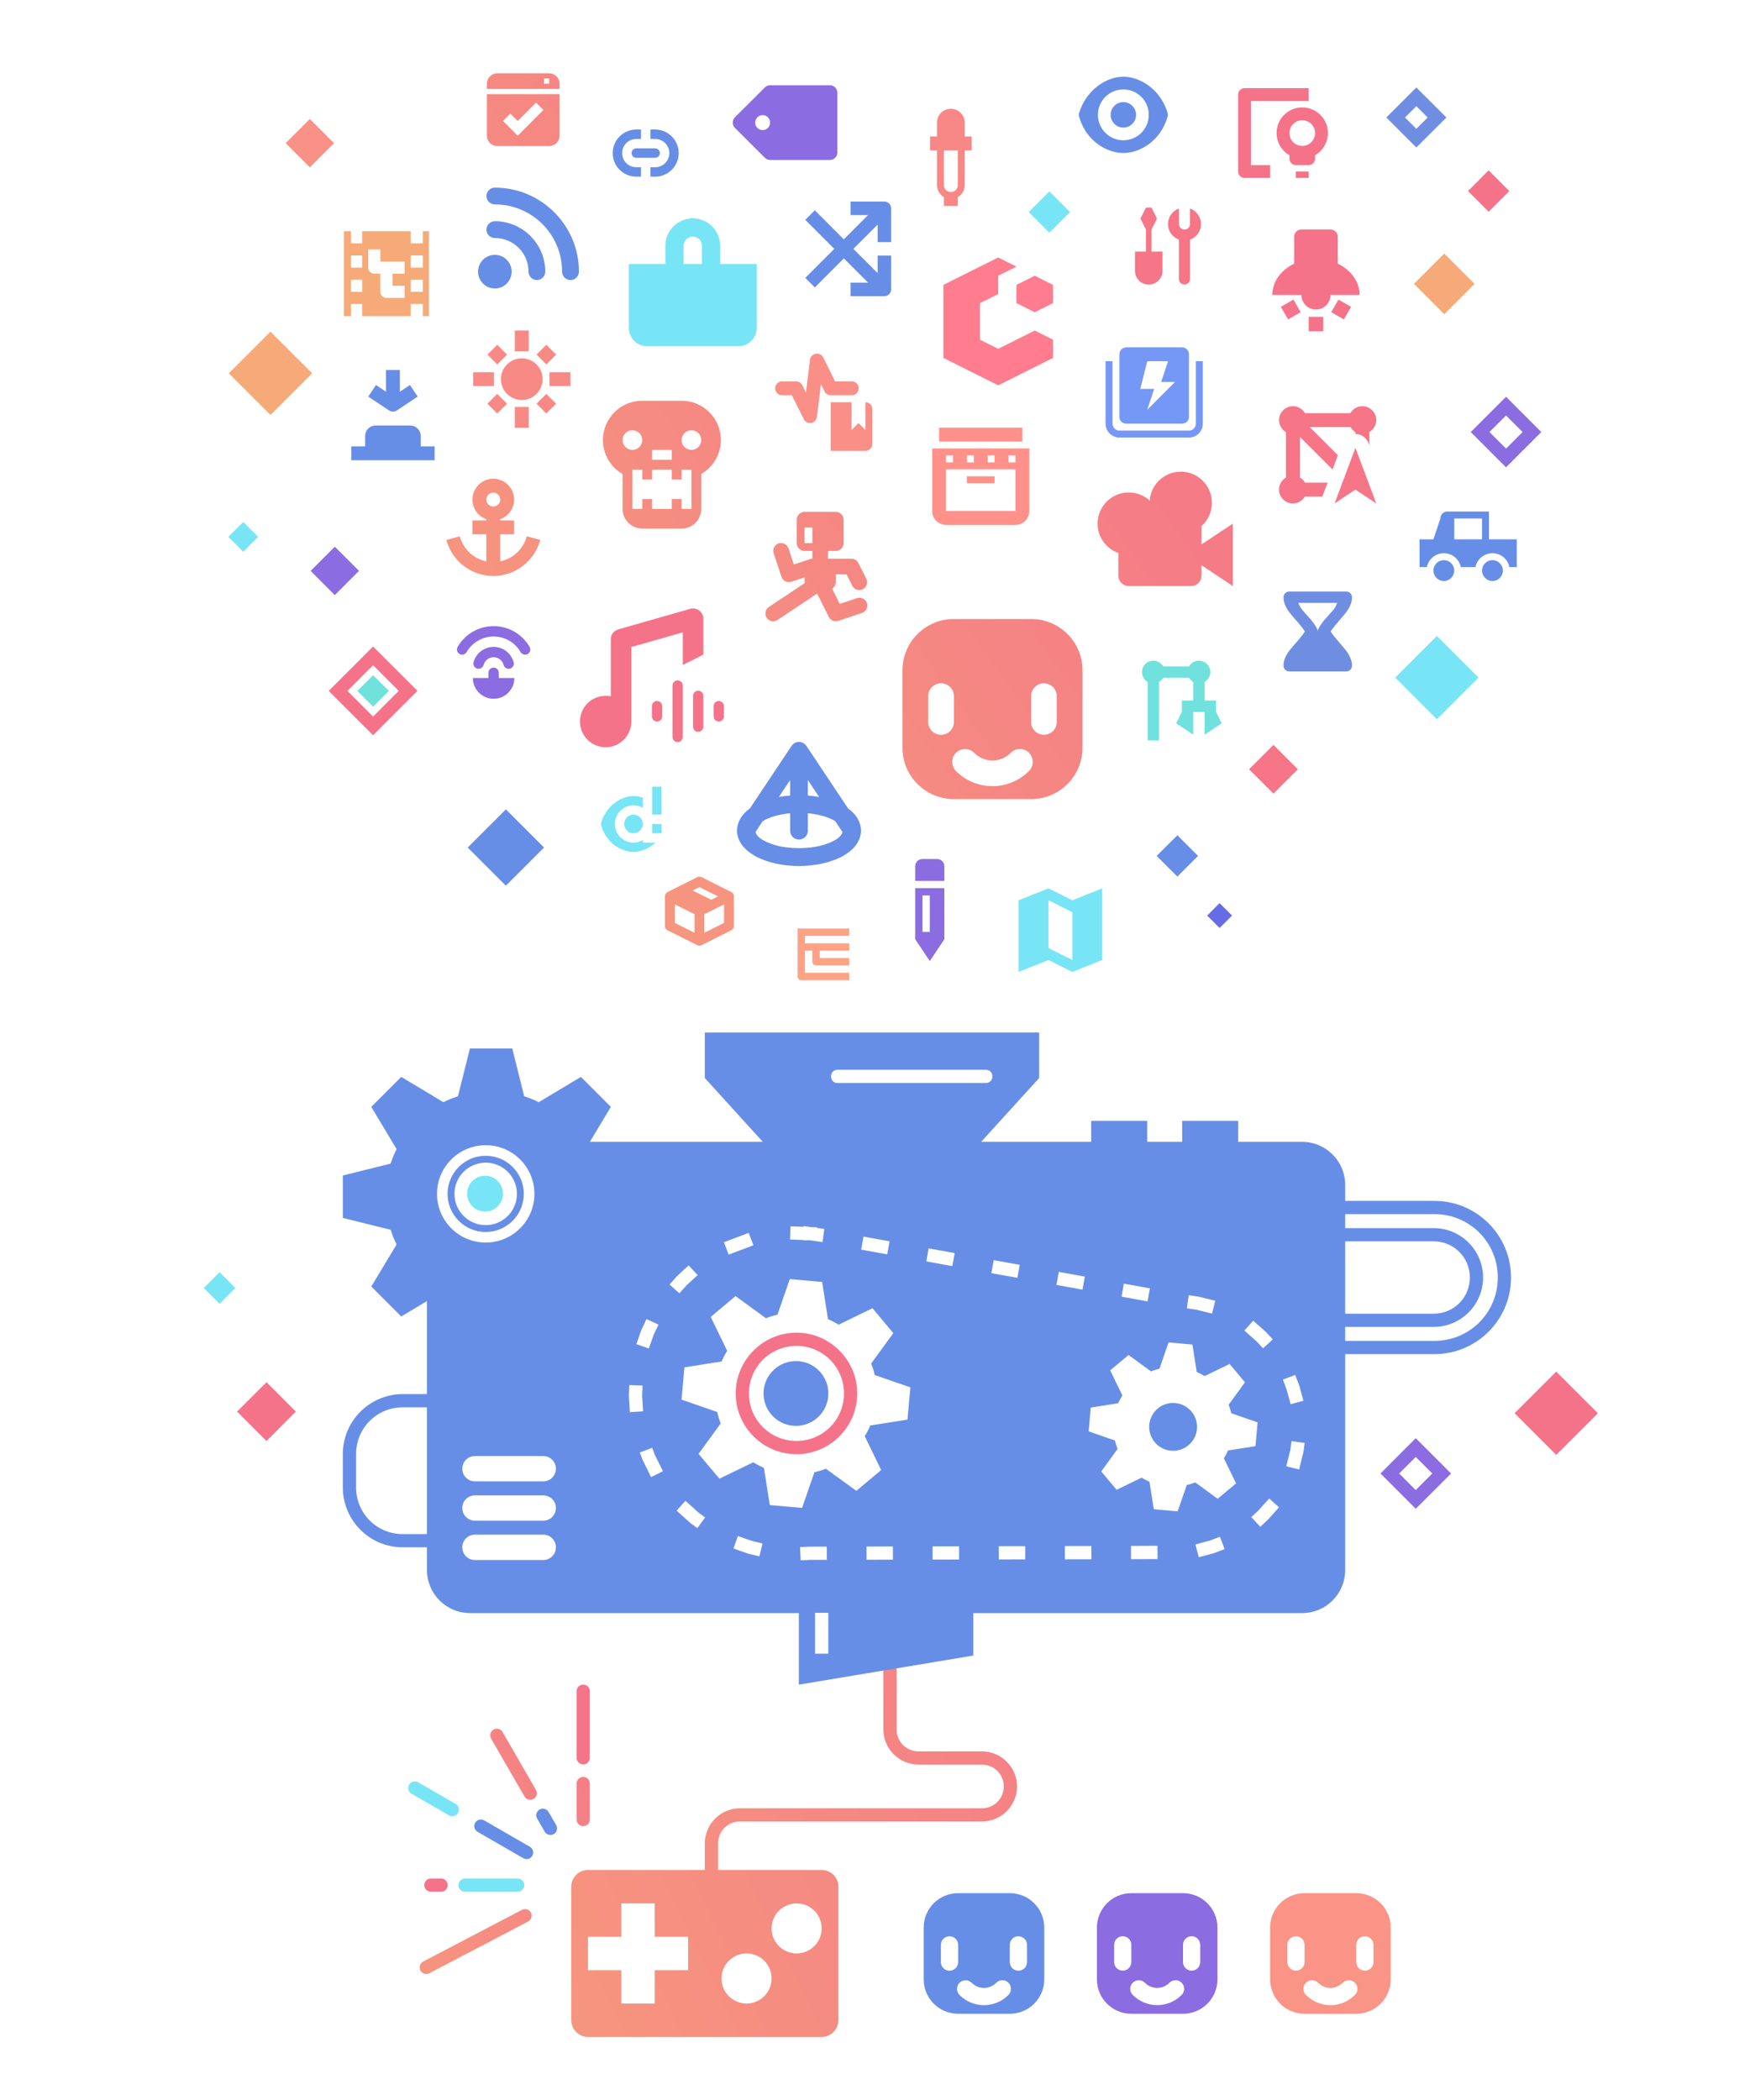 <?xml version="1.0" encoding="UTF-8"?>
<svg xmlns="http://www.w3.org/2000/svg" xmlns:xlink="http://www.w3.org/1999/xlink" width="125pt" height="150pt" viewBox="0 0 125 150" version="1.1">
<defs>
<linearGradient id="linear0" gradientUnits="userSpaceOnUse" x1="-259.55" y1="104.53" x2="-174.09" y2="44.205" gradientTransform="matrix(0.945,0,0,0.945,255.373,-23.769)">
<stop offset="0" style="stop-color:rgb(96.471%,66.667%,47.059%);stop-opacity:1;"/>
<stop offset="1" style="stop-color:rgb(96.078%,45.098%,53.725%);stop-opacity:1;"/>
</linearGradient>
<linearGradient id="linear1" gradientUnits="userSpaceOnUse" x1="-259.55" y1="104.53" x2="-174.09" y2="44.205" gradientTransform="matrix(0.945,0,0,0.945,255.727,-24.565)">
<stop offset="0" style="stop-color:rgb(96.471%,66.667%,47.059%);stop-opacity:1;"/>
<stop offset="1" style="stop-color:rgb(96.078%,45.098%,53.725%);stop-opacity:1;"/>
</linearGradient>
<linearGradient id="linear2" gradientUnits="userSpaceOnUse" x1="-259.55" y1="104.53" x2="-174.09" y2="44.205" gradientTransform="matrix(0.945,0,0,0.945,255.373,-23.769)">
<stop offset="0" style="stop-color:rgb(96.471%,66.667%,47.059%);stop-opacity:1;"/>
<stop offset="1" style="stop-color:rgb(96.078%,45.098%,53.725%);stop-opacity:1;"/>
</linearGradient>
<linearGradient id="linear3" gradientUnits="userSpaceOnUse" x1="-259.55" y1="104.53" x2="-174.09" y2="44.205" gradientTransform="matrix(0.945,0,0,0.945,254.843,-24.034)">
<stop offset="0" style="stop-color:rgb(96.471%,66.667%,47.059%);stop-opacity:1;"/>
<stop offset="1" style="stop-color:rgb(96.078%,45.098%,53.725%);stop-opacity:1;"/>
</linearGradient>
<linearGradient id="linear4" gradientUnits="userSpaceOnUse" x1="-261.8" y1="198.19" x2="-166.28" y2="152.5" gradientTransform="matrix(0.945,0,0,0.945,255.373,-23.769)">
<stop offset="0" style="stop-color:rgb(96.471%,66.667%,47.059%);stop-opacity:1;"/>
<stop offset="1" style="stop-color:rgb(96.078%,45.098%,53.725%);stop-opacity:1;"/>
</linearGradient>
<linearGradient id="linear5" gradientUnits="userSpaceOnUse" x1="-259.55" y1="104.53" x2="-174.09" y2="44.205" gradientTransform="matrix(0.945,0,0,0.945,255.373,-23.769)">
<stop offset="0" style="stop-color:rgb(96.471%,66.667%,47.059%);stop-opacity:1;"/>
<stop offset="1" style="stop-color:rgb(96.078%,45.098%,53.725%);stop-opacity:1;"/>
</linearGradient>
<linearGradient id="linear6" gradientUnits="userSpaceOnUse" x1="-259.55" y1="104.53" x2="-174.09" y2="44.205" gradientTransform="matrix(0.945,0,0,0.945,255.373,-23.769)">
<stop offset="0" style="stop-color:rgb(96.471%,66.667%,47.059%);stop-opacity:1;"/>
<stop offset="1" style="stop-color:rgb(96.078%,45.098%,53.725%);stop-opacity:1;"/>
</linearGradient>
<linearGradient id="linear7" gradientUnits="userSpaceOnUse" x1="-259.55" y1="104.53" x2="-174.09" y2="44.205" gradientTransform="matrix(0.945,0,0,0.945,255.373,-23.769)">
<stop offset="0" style="stop-color:rgb(96.471%,66.667%,47.059%);stop-opacity:1;"/>
<stop offset="1" style="stop-color:rgb(96.078%,45.098%,53.725%);stop-opacity:1;"/>
</linearGradient>
<linearGradient id="linear8" gradientUnits="userSpaceOnUse" x1="-259.55" y1="104.53" x2="-174.09" y2="44.205" gradientTransform="matrix(0.945,0,0,0.945,255.373,-23.769)">
<stop offset="0" style="stop-color:rgb(96.471%,66.667%,47.059%);stop-opacity:1;"/>
<stop offset="1" style="stop-color:rgb(96.078%,45.098%,53.725%);stop-opacity:1;"/>
</linearGradient>
<linearGradient id="linear9" gradientUnits="userSpaceOnUse" x1="-259.55" y1="104.53" x2="-174.09" y2="44.205" gradientTransform="matrix(0.945,0,0,0.945,255.373,-23.769)">
<stop offset="0" style="stop-color:rgb(96.471%,66.667%,47.059%);stop-opacity:1;"/>
<stop offset="1" style="stop-color:rgb(96.078%,45.098%,53.725%);stop-opacity:1;"/>
</linearGradient>
<linearGradient id="linear10" gradientUnits="userSpaceOnUse" x1="-255.58" y1="180.19" x2="-216.95" y2="155.4" gradientTransform="matrix(0.945,0,0,0.945,254.755,-24.22)">
<stop offset="0" style="stop-color:rgb(96.471%,66.667%,47.059%);stop-opacity:1;"/>
<stop offset="1" style="stop-color:rgb(96.078%,45.098%,53.725%);stop-opacity:1;"/>
</linearGradient>
<linearGradient id="linear11" gradientUnits="userSpaceOnUse" x1="-255.58" y1="180.19" x2="-216.95" y2="155.4" gradientTransform="matrix(0.945,0,0,0.945,254.755,-24.22)">
<stop offset="0" style="stop-color:rgb(96.471%,66.667%,47.059%);stop-opacity:1;"/>
<stop offset="1" style="stop-color:rgb(96.078%,45.098%,53.725%);stop-opacity:1;"/>
</linearGradient>
<linearGradient id="linear12" gradientUnits="userSpaceOnUse" x1="-255.58" y1="180.19" x2="-216.95" y2="155.4" gradientTransform="matrix(0.945,0,0,0.945,254.755,-24.22)">
<stop offset="0" style="stop-color:rgb(96.471%,66.667%,47.059%);stop-opacity:1;"/>
<stop offset="1" style="stop-color:rgb(96.078%,45.098%,53.725%);stop-opacity:1;"/>
</linearGradient>
</defs>
<g id="surface1">
<path style=" stroke:none;fill-rule:nonzero;fill:url(#linear0);" d="M 35.234 34.195 C 34.414 34.195 33.746 34.863 33.746 35.684 C 33.746 36.312 34.145 36.875 34.738 37.086 L 34.738 37.172 L 33.746 37.172 L 33.746 38.164 L 34.738 38.164 L 34.738 40.098 C 33.82 39.91 33.082 39.215 32.84 38.309 L 31.883 38.566 C 32.289 40.082 33.664 41.141 35.234 41.141 C 36.805 41.141 38.18 40.082 38.59 38.566 L 37.629 38.309 C 37.383 39.215 36.648 39.906 35.73 40.094 L 35.73 38.164 L 36.723 38.164 L 36.723 37.172 L 35.73 37.172 L 35.73 37.082 C 36.324 36.875 36.723 36.312 36.723 35.684 C 36.723 34.863 36.055 34.195 35.234 34.195 Z M 35.234 35.188 C 35.508 35.188 35.73 35.41 35.73 35.684 C 35.73 35.957 35.508 36.18 35.234 36.18 C 34.961 36.18 34.738 35.957 34.738 35.684 C 34.738 35.41 34.961 35.188 35.234 35.188 Z M 35.234 35.188 "/>
<path style=" stroke:none;fill-rule:nonzero;fill:url(#linear1);" d="M 35.52 5.238 C 35.109 5.238 34.777 5.57 34.777 5.98 L 34.777 6.352 L 39.969 6.352 L 39.969 5.98 C 39.969 5.57 39.637 5.238 39.227 5.238 Z M 38.855 5.609 L 39.227 5.609 L 39.227 5.98 L 38.855 5.98 Z M 34.777 6.723 L 34.777 9.691 C 34.777 10.102 35.109 10.434 35.52 10.434 L 39.227 10.434 C 39.637 10.434 39.969 10.102 39.969 9.691 L 39.969 6.723 Z M 38.289 7.332 L 38.816 7.855 L 36.98 9.691 L 35.93 8.641 L 36.453 8.117 L 36.98 8.641 Z M 38.289 7.332 "/>
<path style=" stroke:none;fill-rule:nonzero;fill:rgb(96.471%,66.667%,47.059%);fill-opacity:1;" d="M 24.566 16.516 L 24.566 22.582 L 25.074 22.582 L 25.074 21.715 L 25.867 21.715 L 25.867 22.582 L 29.336 22.582 L 29.336 21.715 L 30.203 21.715 L 30.203 22.582 L 30.637 22.582 L 30.637 16.516 L 30.203 16.516 L 30.203 17.383 L 29.336 17.383 L 29.336 16.516 L 25.867 16.516 L 25.867 17.383 L 25.074 17.383 L 25.074 16.516 Z M 26.301 17.816 L 27.168 17.816 L 27.168 18.684 L 28.902 18.684 L 28.902 19.551 L 28.035 19.551 L 28.035 20.414 L 28.902 20.414 L 28.902 21.281 L 27.602 21.281 C 27.363 21.281 27.168 21.09 27.168 20.848 L 27.168 19.551 L 26.734 19.551 C 26.496 19.551 26.301 19.355 26.301 19.117 Z M 25.074 18.25 L 25.867 18.25 L 25.867 19.117 L 25.074 19.117 Z M 29.336 18.25 L 30.203 18.25 L 30.203 19.117 L 29.336 19.117 Z M 25.074 19.98 L 25.867 19.98 L 25.867 20.848 L 25.074 20.848 Z M 29.336 19.98 L 30.203 19.98 L 30.203 20.848 L 29.336 20.848 Z M 29.336 19.98 "/>
<path style=" stroke:none;fill-rule:nonzero;fill:rgb(47.059%,89.804%,96.471%);fill-opacity:1;" d="M 74.891 63.453 L 72.758 64.305 L 72.758 69.426 L 74.891 68.57 L 76.598 69.426 L 78.73 68.57 L 78.73 63.453 L 76.598 64.305 Z M 74.891 64.305 L 76.598 65.16 L 76.598 68.57 L 74.891 67.719 Z M 74.891 64.305 "/>
<path style=" stroke:none;fill-rule:nonzero;fill:rgb(47.059%,89.804%,96.471%);fill-opacity:1;" d="M 49.484 15.598 C 48.402 15.598 47.527 16.473 47.527 17.555 L 47.527 18.859 L 44.918 18.859 L 44.918 23.422 C 44.918 24.148 45.5 24.727 46.223 24.727 L 52.746 24.727 C 53.469 24.727 54.051 24.148 54.051 23.422 L 54.051 18.859 L 51.441 18.859 L 51.441 17.555 C 51.441 16.473 50.562 15.598 49.484 15.598 Z M 49.484 16.902 C 49.844 16.902 50.137 17.191 50.137 17.555 L 50.137 18.859 L 48.832 18.859 L 48.832 17.555 C 48.832 17.191 49.125 16.902 49.484 16.902 Z M 49.484 16.902 "/>
<path style=" stroke:none;fill-rule:nonzero;fill:rgb(100%,55.686%,52.941%);fill-opacity:0.969;" d="M 67.078 30.551 L 67.078 31.539 L 73.027 31.539 L 73.027 30.551 Z M 66.582 32.035 L 66.582 36.5 C 66.582 37.047 67.023 37.492 67.574 37.492 L 72.531 37.492 C 73.082 37.492 73.523 37.047 73.523 36.5 L 73.523 32.035 Z M 67.574 32.531 L 68.07 32.531 L 68.07 33.027 L 67.574 33.027 Z M 69.062 32.531 L 69.559 32.531 L 69.559 33.027 L 69.062 33.027 Z M 70.551 32.531 L 71.043 32.531 L 71.043 33.027 L 70.551 33.027 Z M 72.035 32.531 L 72.531 32.531 L 72.531 33.027 L 72.035 33.027 Z M 67.574 33.523 L 72.531 33.523 L 72.531 36.5 L 67.574 36.5 Z M 69.062 34.02 L 69.062 34.516 L 71.043 34.516 L 71.043 34.02 Z M 69.062 34.02 "/>
<path style=" stroke:none;fill-rule:nonzero;fill:rgb(40.392%,55.686%,90.196%);fill-opacity:1;" d="M 60.758 14.398 L 60.758 15.363 L 62.004 15.363 L 60.273 17.094 L 58.203 15.02 L 57.52 15.703 L 59.59 17.777 L 57.52 19.848 L 58.203 20.531 L 60.273 18.457 L 62.004 20.188 L 60.758 20.188 L 60.758 21.156 L 63.168 21.156 C 63.438 21.152 63.652 20.938 63.652 20.672 L 63.652 18.258 L 62.688 18.258 L 62.688 19.508 L 60.957 17.777 L 62.688 16.047 L 62.688 17.293 L 63.652 17.293 L 63.652 14.879 C 63.652 14.613 63.438 14.398 63.168 14.398 Z M 60.758 14.398 "/>
<path style=" stroke:none;fill-rule:nonzero;fill:url(#linear2);" d="M 84.34 33.691 C 83.176 33.691 82.207 34.59 82.121 35.754 C 81.711 35.383 81.18 35.176 80.625 35.176 C 79.395 35.176 78.398 36.172 78.398 37.402 C 78.398 38.348 78.996 39.188 79.883 39.5 L 79.883 41.117 C 79.883 41.527 80.215 41.859 80.625 41.859 L 85.082 41.859 C 85.496 41.859 85.824 41.527 85.824 41.117 L 85.824 40.375 L 88.055 41.859 L 88.055 37.402 L 85.824 38.887 L 85.824 37.574 C 86.297 37.152 86.566 36.551 86.566 35.918 C 86.566 34.688 85.57 33.691 84.34 33.691 Z M 84.34 33.691 "/>
<path style=" stroke:none;fill-rule:nonzero;fill:rgb(40.392%,55.686%,90.196%);fill-opacity:1;" d="M 27.57 26.426 L 27.57 27.98 L 26.855 27.5 L 26.305 28.328 L 27.793 29.32 C 27.961 29.43 28.176 29.43 28.344 29.32 L 29.832 28.328 L 29.281 27.5 L 28.562 27.98 L 28.562 26.426 Z M 26.828 30.395 C 26.414 30.395 26.082 30.727 26.082 31.137 L 26.082 31.883 L 25.094 31.883 L 25.094 32.875 L 31.043 32.875 L 31.043 31.883 L 30.051 31.883 L 30.051 31.137 C 30.051 30.727 29.719 30.395 29.309 30.395 Z M 26.828 30.395 "/>
<path style=" stroke:none;fill-rule:nonzero;fill:rgb(97.255%,53.333%,52.549%);fill-opacity:1;" d="M 67.918 7.77 C 67.367 7.77 66.926 8.211 66.926 8.762 L 66.926 9.75 L 66.43 9.75 L 66.43 10.742 L 66.926 10.742 L 66.926 13.223 C 66.926 13.578 67.117 13.902 67.422 14.082 L 67.422 14.711 L 68.414 14.711 L 68.414 14.082 C 68.723 13.906 68.91 13.578 68.91 13.223 L 68.91 10.742 L 69.406 10.742 L 69.406 9.75 L 68.91 9.75 L 68.91 8.762 C 68.91 8.211 68.469 7.77 67.918 7.77 Z M 67.422 10.742 L 68.414 10.742 L 68.414 13.223 C 68.414 13.496 68.191 13.719 67.918 13.719 C 67.645 13.719 67.422 13.496 67.422 13.223 Z M 67.422 10.742 "/>
<path style=" stroke:none;fill-rule:nonzero;fill:rgb(54.51%,42.353%,88.235%);fill-opacity:1;" d="M 55.008 6.09 C 54.867 6.09 54.73 6.145 54.633 6.246 L 52.496 8.379 C 52.289 8.59 52.289 8.926 52.496 9.137 L 54.633 11.27 C 54.73 11.371 54.867 11.426 55.008 11.426 L 59.281 11.426 C 59.574 11.426 59.812 11.188 59.812 10.895 L 59.812 6.621 C 59.812 6.328 59.574 6.09 59.281 6.09 Z M 54.477 8.223 C 54.77 8.223 55.008 8.465 55.008 8.758 C 55.008 9.055 54.77 9.293 54.477 9.293 C 54.18 9.293 53.941 9.055 53.941 8.758 C 53.941 8.465 54.18 8.223 54.477 8.223 Z M 107.574 28.34 L 105.055 30.859 L 107.574 33.379 L 110.094 30.859 Z M 107.574 29.676 L 108.758 30.859 L 107.574 32.043 L 106.391 30.859 Z M 23.914 39.051 L 22.188 40.777 L 23.914 42.508 L 25.641 40.777 Z M 35.258 44.723 C 34.199 44.723 33.219 45.289 32.688 46.207 C 32.586 46.383 32.648 46.609 32.824 46.711 C 32.91 46.762 33.012 46.773 33.105 46.75 C 33.203 46.723 33.281 46.66 33.332 46.574 C 33.73 45.887 34.461 45.465 35.258 45.465 C 36.055 45.465 36.785 45.887 37.184 46.574 C 37.234 46.66 37.316 46.723 37.41 46.75 C 37.504 46.773 37.605 46.762 37.691 46.711 C 37.867 46.609 37.93 46.383 37.828 46.207 C 37.297 45.289 36.316 44.723 35.258 44.723 Z M 35.258 46.207 C 34.59 46.207 34 46.656 33.824 47.305 C 33.773 47.504 33.891 47.707 34.086 47.758 C 34.285 47.812 34.488 47.695 34.543 47.496 C 34.629 47.172 34.922 46.945 35.258 46.945 C 35.594 46.945 35.887 47.172 35.973 47.496 C 36.027 47.695 36.23 47.812 36.43 47.758 C 36.625 47.707 36.742 47.504 36.691 47.305 C 36.516 46.656 35.926 46.207 35.258 46.207 Z M 35.258 47.688 C 35.051 47.688 34.887 47.855 34.887 48.059 L 34.887 48.43 L 33.773 48.43 C 33.773 48.961 34.059 49.449 34.516 49.715 C 34.977 49.98 35.539 49.98 36 49.715 C 36.457 49.449 36.742 48.961 36.742 48.43 L 35.629 48.43 L 35.629 48.059 C 35.629 47.855 35.465 47.688 35.258 47.688 Z M 65.891 61.359 C 65.605 61.359 65.371 61.59 65.371 61.879 L 65.371 62.922 L 67.453 62.922 L 67.453 61.879 C 67.453 61.59 67.223 61.359 66.934 61.359 Z M 65.371 63.441 L 65.371 67.086 L 66.414 68.648 L 67.453 67.086 L 67.453 63.441 Z M 65.891 63.961 L 66.414 63.961 L 66.414 66.566 L 65.891 66.566 Z M 101.125 102.727 L 98.605 105.25 L 98.941 105.582 L 101.125 107.77 L 103.648 105.25 Z M 101.125 104.066 L 102.309 105.25 L 101.125 106.434 L 99.941 105.25 Z M 80.809 135.227 C 79.449 135.227 78.352 136.324 78.352 137.688 L 78.352 141.379 C 78.352 142.742 79.449 143.84 80.809 143.84 L 84.5 143.84 C 85.863 143.84 86.961 142.742 86.961 141.379 L 86.961 137.688 C 86.961 136.324 85.863 135.227 84.5 135.227 Z M 80.195 138.301 C 80.535 138.301 80.809 138.578 80.809 138.918 L 80.809 140.148 C 80.809 140.488 80.535 140.762 80.195 140.762 C 79.855 140.762 79.582 140.488 79.582 140.148 L 79.582 138.918 C 79.582 138.578 79.855 138.301 80.195 138.301 Z M 85.117 138.301 C 85.457 138.301 85.73 138.578 85.73 138.918 L 85.73 140.148 C 85.73 140.488 85.457 140.762 85.117 140.762 C 84.777 140.762 84.5 140.488 84.5 140.148 L 84.5 138.918 C 84.5 138.578 84.777 138.301 85.117 138.301 Z M 83.953 141.445 C 84.207 141.438 84.441 141.59 84.539 141.824 C 84.633 142.055 84.578 142.328 84.395 142.504 C 83.934 142.965 83.309 143.223 82.656 143.223 C 82.004 143.223 81.379 142.965 80.918 142.504 C 80.738 142.328 80.68 142.062 80.773 141.828 C 80.871 141.598 81.094 141.445 81.344 141.445 C 81.512 141.445 81.672 141.516 81.785 141.633 C 82.016 141.863 82.328 141.992 82.656 141.992 C 82.98 141.992 83.297 141.863 83.527 141.633 C 83.637 141.516 83.793 141.449 83.953 141.445 Z M 83.953 141.445 "/>
<path style=" stroke:none;fill-rule:nonzero;fill:url(#linear3);" d="M 88.895 6.297 C 88.641 6.297 88.438 6.504 88.438 6.754 L 88.438 12.254 C 88.438 12.508 88.641 12.711 88.895 12.711 L 90.727 12.711 L 90.727 11.793 L 89.352 11.793 L 89.352 7.215 L 93.477 7.215 L 93.477 6.297 Z M 93.016 7.672 C 92.004 7.672 91.184 8.492 91.184 9.504 C 91.188 10.156 91.535 10.762 92.102 11.09 L 92.102 11.336 C 92.102 11.59 92.305 11.793 92.559 11.793 L 93.477 11.793 C 93.73 11.793 93.934 11.59 93.934 11.336 L 93.934 11.09 C 94.5 10.762 94.848 10.156 94.852 9.504 C 94.852 8.492 94.027 7.672 93.016 7.672 Z M 93.016 8.59 C 93.523 8.59 93.934 9 93.934 9.504 C 93.934 10.012 93.523 10.422 93.016 10.422 C 92.512 10.422 92.102 10.012 92.102 9.504 C 92.102 9 92.512 8.59 93.016 8.59 Z M 92.559 12.254 L 92.559 12.711 L 93.477 12.711 L 93.477 12.254 Z M 92.559 12.254 "/>
<path style=" stroke:none;fill-rule:nonzero;fill:rgb(100%,46.667%,53.333%);fill-opacity:0.953;" d="M 71.301 18.391 L 67.387 20.348 L 67.387 25.566 L 71.301 27.523 L 75.215 25.566 L 75.215 24.262 L 73.91 23.609 L 71.301 24.914 L 69.996 24.262 L 69.996 21.652 L 71.301 21 L 71.301 19.695 L 72.605 19.043 Z M 73.91 19.695 L 72.605 20.348 L 72.605 21.652 L 73.91 22.305 L 75.215 21.652 L 75.215 20.348 Z M 73.91 19.695 "/>
<path style=" stroke:none;fill-rule:evenodd;fill:rgb(40.392%,55.686%,90.196%);fill-opacity:1;" d="M 80.238 5.477 C 79.078 5.477 77.609 6.363 77.078 8.07 C 77.055 8.152 77.051 8.242 77.074 8.328 C 77.586 10.117 79.102 10.93 80.238 10.93 C 81.375 10.93 82.891 10.117 83.402 8.328 C 83.426 8.246 83.426 8.16 83.402 8.078 C 82.902 6.355 81.398 5.477 80.238 5.477 Z M 80.238 6.387 C 81.242 6.387 82.055 7.199 82.055 8.203 C 82.055 9.207 81.242 10.02 80.238 10.02 C 79.234 10.02 78.422 9.207 78.422 8.203 C 78.422 7.199 79.234 6.387 80.238 6.387 Z M 80.238 7.293 C 79.738 7.293 79.332 7.703 79.332 8.203 C 79.332 8.707 79.738 9.113 80.238 9.113 C 80.742 9.113 81.148 8.707 81.148 8.203 C 81.148 7.703 80.742 7.293 80.238 7.293 Z M 80.238 7.293 "/>
<path style=" stroke:none;fill-rule:evenodd;fill:rgb(43.922%,88.235%,86.667%);fill-opacity:1;" d="M 82.383 47.191 C 81.934 47.191 81.57 47.559 81.57 48.008 C 81.57 48.297 81.727 48.566 81.977 48.711 L 81.977 52.887 L 82.789 52.887 L 82.789 48.711 C 82.914 48.637 83.016 48.535 83.09 48.414 L 84.934 48.414 C 85.004 48.535 85.109 48.641 85.23 48.711 L 85.23 50.039 L 84.418 50.039 L 84.418 50.852 L 84.012 51.668 L 85.23 52.48 L 85.23 50.852 L 86.043 50.852 L 86.043 52.48 L 87.266 51.668 L 86.859 50.852 L 86.859 50.039 L 86.043 50.039 L 86.043 48.711 C 86.297 48.562 86.449 48.297 86.449 48.008 C 86.449 47.559 86.086 47.191 85.637 47.191 C 85.348 47.191 85.078 47.348 84.934 47.602 L 83.086 47.602 C 82.941 47.348 82.676 47.195 82.383 47.191 Z M 82.383 47.191 "/>
<path style=" stroke:none;fill-rule:evenodd;fill:url(#linear4);" d="M 63.098 116.414 L 63.098 123.539 C 63.098 124.918 64.23 126.043 65.617 126.043 L 70.137 126.043 C 71.004 126.043 71.699 126.738 71.699 127.605 C 71.699 128.473 71.004 129.164 70.137 129.164 L 52.848 129.164 C 51.473 129.164 50.344 130.293 50.344 131.668 L 50.344 133.57 L 41.996 133.57 C 41.34 133.57 40.805 134.105 40.805 134.762 L 40.805 144.301 C 40.805 144.961 41.34 145.496 41.996 145.496 L 58.691 145.496 C 59.348 145.496 59.883 144.961 59.883 144.301 L 59.883 134.762 C 59.883 134.105 59.348 133.57 58.691 133.57 L 51.289 133.57 L 51.289 131.668 C 51.289 130.801 51.98 130.109 52.848 130.109 L 70.137 130.109 C 71.516 130.109 72.645 128.98 72.645 127.605 C 72.645 126.227 71.516 125.098 70.137 125.098 L 65.617 125.098 C 64.734 125.098 64.043 124.406 64.043 123.539 L 64.043 116.414 Z M 44.383 135.957 L 46.766 135.957 L 46.766 138.34 L 49.152 138.34 L 49.152 140.727 L 46.766 140.727 L 46.766 143.109 L 44.383 143.109 L 44.383 140.727 L 41.996 140.727 L 41.996 138.34 L 44.383 138.34 Z M 56.902 135.957 C 57.891 135.957 58.691 136.758 58.691 137.742 C 58.691 138.73 57.891 139.531 56.902 139.531 C 55.914 139.531 55.113 138.73 55.113 137.742 C 55.113 136.758 55.914 135.957 56.902 135.957 Z M 53.324 139.531 C 54.312 139.531 55.113 140.332 55.113 141.32 C 55.113 142.309 54.312 143.109 53.324 143.109 C 52.336 143.109 51.535 142.309 51.535 141.32 C 51.535 140.332 52.336 139.531 53.324 139.531 Z M 53.324 139.531 "/>
<path style=" stroke:none;fill-rule:nonzero;fill:url(#linear5);" d="M 57.469 36.562 C 57.16 36.562 56.91 36.812 56.91 37.121 L 56.91 38.793 C 56.91 39.105 57.16 39.352 57.469 39.352 L 58.027 39.352 L 58.027 39.906 C 57.965 39.906 57.906 39.918 57.848 39.941 L 56.703 40.32 L 56.324 39.176 C 56.246 38.938 56.02 38.777 55.77 38.789 C 55.594 38.793 55.43 38.883 55.332 39.031 C 55.23 39.176 55.207 39.363 55.266 39.527 L 55.82 41.203 C 55.918 41.496 56.234 41.652 56.527 41.555 L 57.469 41.242 L 57.469 41.586 C 57.469 41.609 57.477 41.629 57.48 41.648 L 54.926 43.352 C 54.758 43.461 54.66 43.652 54.672 43.855 C 54.684 44.055 54.801 44.234 54.984 44.324 C 55.164 44.414 55.379 44.395 55.543 44.281 L 58.367 42.398 L 59.199 44.066 C 59.324 44.316 59.613 44.434 59.875 44.348 L 61.551 43.789 C 61.746 43.73 61.895 43.57 61.938 43.371 C 61.98 43.172 61.91 42.965 61.758 42.832 C 61.602 42.699 61.387 42.66 61.199 42.73 L 59.98 43.137 L 59.438 42.047 C 59.594 41.945 59.699 41.781 59.699 41.586 L 59.699 41.027 L 60.473 41.027 L 60.875 41.836 C 60.965 42.016 61.141 42.133 61.34 42.145 C 61.543 42.16 61.734 42.062 61.844 41.895 C 61.953 41.727 61.965 41.516 61.875 41.336 L 61.316 40.219 C 61.223 40.031 61.027 39.91 60.816 39.91 L 59.141 39.91 L 59.141 39.352 L 59.699 39.352 C 60.008 39.352 60.258 39.105 60.258 38.793 L 60.258 37.121 C 60.258 36.812 60.008 36.562 59.699 36.562 Z M 57.469 37.68 L 58.027 37.68 L 58.027 38.793 L 57.469 38.793 Z M 57.469 37.68 "/>
<path style=" stroke:none;fill-rule:nonzero;fill:rgb(40.392%,55.686%,90.196%);fill-opacity:1;" d="M 45.449 9.25 C 44.848 9.25 44.289 9.574 43.988 10.094 C 43.688 10.613 43.688 11.258 43.988 11.777 C 44.289 12.301 44.848 12.621 45.449 12.621 L 45.785 12.621 L 45.785 11.945 L 45.449 11.945 C 44.891 11.945 44.438 11.492 44.438 10.938 C 44.438 10.379 44.891 9.926 45.449 9.926 L 45.785 9.926 L 45.785 9.25 Z M 46.461 9.25 L 46.461 9.926 L 46.797 9.926 C 47.355 9.926 47.809 10.379 47.809 10.938 C 47.809 11.492 47.355 11.945 46.797 11.945 L 46.461 11.945 L 46.461 12.621 L 46.797 12.621 C 47.398 12.621 47.953 12.301 48.254 11.777 C 48.555 11.258 48.555 10.613 48.254 10.094 C 47.953 9.574 47.398 9.25 46.797 9.25 Z M 45.449 10.598 C 45.262 10.598 45.113 10.75 45.113 10.938 C 45.113 11.121 45.262 11.273 45.449 11.273 L 46.797 11.273 C 46.98 11.273 47.133 11.121 47.133 10.938 C 47.133 10.75 46.98 10.598 46.797 10.598 Z M 45.449 10.598 "/>
<path style=" stroke:none;fill-rule:nonzero;fill:rgb(96.471%,45.882%,52.941%);fill-opacity:1;" d="M 92.352 29.016 C 91.805 29.016 91.359 29.461 91.359 30.008 C 91.359 30.363 91.551 30.688 91.855 30.867 L 91.855 34.109 C 91.551 34.285 91.363 34.613 91.359 34.969 C 91.359 35.516 91.805 35.961 92.352 35.961 C 92.707 35.957 93.035 35.77 93.211 35.465 L 94.453 35.465 L 94.828 34.473 L 93.211 34.473 C 93.125 34.32 93 34.195 92.848 34.109 L 92.848 31.203 L 95.18 33.535 L 95.562 32.516 L 93.551 30.504 L 96.457 30.504 C 96.543 30.652 96.668 30.777 96.816 30.867 L 96.816 31 C 96.82 31 96.824 31 96.828 31 C 97.238 31.004 97.602 31.262 97.746 31.645 L 97.809 31.812 L 97.809 30.863 C 98.113 30.688 98.305 30.359 98.305 30.008 C 98.305 29.461 97.859 29.016 97.312 29.016 C 96.957 29.016 96.633 29.203 96.453 29.512 L 93.211 29.512 C 93.035 29.203 92.707 29.016 92.352 29.016 Z M 96.816 31.992 L 95.328 35.961 L 96.816 34.969 L 98.305 35.961 Z M 96.816 31.992 "/>
<path style=" stroke:none;fill-rule:nonzero;fill:rgb(97.647%,56.078%,52.941%);fill-opacity:1;" d="M 58.355 25.258 C 58.105 25.258 57.891 25.441 57.859 25.691 L 57.566 28.035 L 57.309 27.516 C 57.223 27.348 57.051 27.242 56.863 27.242 L 55.871 27.242 C 55.691 27.238 55.527 27.332 55.438 27.488 C 55.348 27.641 55.348 27.832 55.438 27.988 C 55.527 28.141 55.691 28.234 55.871 28.234 L 56.559 28.234 L 57.414 29.941 C 57.512 30.137 57.723 30.246 57.941 30.211 C 58.156 30.172 58.32 30 58.348 29.785 L 58.641 27.441 L 58.898 27.961 C 58.984 28.129 59.156 28.234 59.344 28.234 L 60.832 28.234 C 61.012 28.234 61.176 28.141 61.27 27.988 C 61.359 27.832 61.359 27.641 61.27 27.488 C 61.176 27.332 61.012 27.238 60.832 27.242 L 59.652 27.242 L 58.797 25.531 C 58.711 25.363 58.543 25.258 58.355 25.258 Z M 59.336 28.73 L 59.336 32.203 L 61.816 32.203 C 62.09 32.203 62.312 31.98 62.312 31.707 L 62.312 29.227 C 62.312 28.953 62.09 28.73 61.816 28.73 L 61.816 30.715 L 61.32 30.219 L 60.824 30.715 L 60.824 28.73 Z M 59.336 28.73 "/>
<path style=" stroke:none;fill-rule:nonzero;fill:rgb(45.882%,59.216%,96.471%);fill-opacity:1;" d="M 80.457 24.809 C 80.184 24.809 79.961 25.027 79.961 25.305 L 79.961 29.809 C 79.961 30.059 80.184 30.262 80.457 30.262 L 84.426 30.262 C 84.699 30.262 84.922 30.059 84.922 29.809 L 84.922 25.305 C 84.922 25.027 84.699 24.809 84.426 24.809 Z M 78.969 25.801 L 78.969 30.262 C 78.969 30.809 79.414 31.254 79.961 31.254 L 84.922 31.254 C 85.469 31.254 85.914 30.809 85.914 30.262 L 85.914 25.801 L 85.418 25.801 L 85.418 30.262 C 85.418 30.535 85.195 30.758 84.922 30.758 L 79.961 30.758 C 79.688 30.758 79.465 30.535 79.465 30.262 L 79.465 25.801 Z M 81.945 25.801 L 83.434 25.801 L 82.938 27.285 L 83.93 27.285 L 81.945 29.27 L 82.441 27.781 L 81.449 27.781 Z M 81.945 25.801 "/>
<path style=" stroke:none;fill-rule:nonzero;fill:url(#linear6);" d="M 45.875 28.625 C 44.324 28.625 43.066 29.883 43.066 31.434 C 43.066 32.438 43.602 33.359 44.469 33.859 L 44.469 36.352 C 44.469 36.855 44.738 37.316 45.172 37.57 C 45.387 37.691 45.629 37.754 45.875 37.754 L 48.684 37.754 C 48.93 37.754 49.172 37.691 49.387 37.57 C 49.82 37.316 50.09 36.855 50.09 36.352 L 50.09 33.859 C 50.953 33.359 51.488 32.438 51.492 31.434 C 51.492 29.883 50.234 28.625 48.684 28.625 Z M 45.172 30.734 C 45.559 30.734 45.875 31.047 45.875 31.434 C 45.875 31.824 45.559 32.137 45.172 32.137 C 44.785 32.137 44.469 31.824 44.469 31.434 C 44.469 31.047 44.785 30.734 45.172 30.734 Z M 49.387 30.734 C 49.773 30.734 50.09 31.047 50.09 31.434 C 50.09 31.824 49.773 32.137 49.387 32.137 C 48.996 32.137 48.684 31.824 48.684 31.434 C 48.684 31.047 48.996 30.734 49.387 30.734 Z M 46.578 32.137 L 47.98 32.137 L 47.98 32.84 L 46.578 32.84 Z M 45.172 33.543 L 45.875 33.543 L 45.875 34.246 L 46.578 34.246 L 46.578 33.543 L 47.98 33.543 L 47.98 34.246 L 48.684 34.246 L 48.684 33.543 L 49.387 33.543 L 49.387 36.352 L 48.684 36.352 L 48.684 35.648 L 47.98 35.648 L 47.98 36.352 L 46.578 36.352 L 46.578 35.648 L 45.875 35.648 L 45.875 36.352 L 45.172 36.352 Z M 45.172 33.543 "/>
<path style=" stroke:none;fill-rule:nonzero;fill:rgb(40.392%,55.686%,90.196%);fill-opacity:1;" d="M 35.348 13.402 C 35.016 13.402 34.746 13.672 34.746 14 C 34.746 14.332 35.016 14.602 35.348 14.602 C 38.008 14.602 40.148 16.746 40.148 19.402 C 40.148 19.734 40.418 20.004 40.75 20.004 C 41.082 20.004 41.352 19.734 41.352 19.402 C 41.352 16.094 38.656 13.402 35.348 13.402 Z M 35.348 15.801 C 35.016 15.801 34.746 16.07 34.746 16.402 C 34.746 16.734 35.016 17.004 35.348 17.004 C 36.68 17.004 37.75 18.07 37.75 19.402 C 37.75 19.734 38.02 20.004 38.348 20.004 C 38.68 20.004 38.949 19.734 38.949 19.402 C 38.949 17.422 37.328 15.801 35.348 15.801 Z M 35.348 18.203 C 34.684 18.203 34.148 18.742 34.148 19.402 C 34.148 20.066 34.684 20.605 35.348 20.605 C 36.012 20.605 36.547 20.066 36.547 19.402 C 36.547 18.742 36.012 18.203 35.348 18.203 Z M 35.348 18.203 "/>
<path style=" stroke:none;fill-rule:nonzero;fill:url(#linear7);" d="M 92.957 16.391 C 92.672 16.391 92.438 16.625 92.438 16.91 L 92.438 18.832 C 91.508 19.281 90.879 20.109 90.879 21.07 L 92.957 21.07 C 92.957 21.645 93.422 22.109 93.996 22.109 C 94.57 22.109 95.035 21.645 95.035 21.07 L 97.113 21.07 C 97.113 20.109 96.484 19.281 95.555 18.832 L 95.555 16.91 C 95.555 16.625 95.324 16.391 95.035 16.391 Z M 92.387 21.398 L 91.488 21.918 L 92.008 22.816 L 92.906 22.297 Z M 95.605 21.398 L 95.086 22.297 L 95.988 22.816 L 96.508 21.918 Z M 93.477 22.629 L 93.477 23.668 L 94.516 23.668 L 94.516 22.629 Z M 93.477 22.629 "/>
<path style=" stroke:none;fill-rule:nonzero;fill:url(#linear8);" d="M 68.137 44.215 C 66.098 44.215 64.461 45.855 64.461 47.891 L 64.461 53.402 C 64.461 55.438 66.098 57.078 68.137 57.078 L 73.648 57.078 C 75.684 57.078 77.324 55.438 77.324 53.402 L 77.324 47.891 C 77.324 45.855 75.684 44.215 73.648 44.215 Z M 67.215 48.809 C 67.727 48.809 68.137 49.219 68.137 49.727 L 68.137 51.566 C 68.137 52.074 67.727 52.484 67.215 52.484 C 66.707 52.484 66.297 52.074 66.297 51.566 L 66.297 49.727 C 66.297 49.219 66.707 48.809 67.215 48.809 Z M 74.566 48.809 C 75.074 48.809 75.484 49.219 75.484 49.727 L 75.484 51.566 C 75.484 52.074 75.074 52.484 74.566 52.484 C 74.059 52.484 73.648 52.074 73.648 51.566 L 73.648 49.727 C 73.648 49.219 74.059 48.809 74.566 48.809 Z M 72.832 53.5 C 73.211 53.492 73.555 53.715 73.699 54.066 C 73.848 54.414 73.762 54.82 73.488 55.082 C 72.801 55.77 71.867 56.156 70.891 56.156 C 69.918 56.156 68.98 55.77 68.293 55.082 C 68.027 54.82 67.941 54.422 68.082 54.078 C 68.223 53.73 68.559 53.504 68.934 53.504 C 69.184 53.504 69.418 53.605 69.594 53.781 C 69.938 54.129 70.402 54.32 70.891 54.32 C 71.379 54.32 71.848 54.129 72.191 53.781 C 72.359 53.609 72.59 53.508 72.832 53.5 Z M 72.832 53.5 "/>
<path style=" stroke:none;fill-rule:nonzero;fill:rgb(43.922%,55.686%,88.235%);fill-opacity:1;" d="M 92.09 42.254 C 92.035 42.254 91.98 42.262 91.93 42.285 C 91.93 42.285 91.93 42.285 91.926 42.285 C 91.879 42.305 91.836 42.336 91.801 42.371 C 91.801 42.371 91.797 42.371 91.797 42.371 C 91.762 42.41 91.734 42.449 91.715 42.496 C 91.715 42.5 91.711 42.5 91.711 42.504 C 91.691 42.555 91.68 42.605 91.68 42.66 C 91.68 43.27 92.074 43.73 92.441 44.152 C 92.754 44.504 93.02 44.82 93.207 45.105 C 93.02 45.391 92.754 45.707 92.441 46.059 C 92.074 46.48 91.68 46.938 91.68 47.551 C 91.68 47.605 91.691 47.66 91.711 47.711 C 91.711 47.711 91.711 47.711 91.711 47.715 C 91.734 47.758 91.762 47.801 91.797 47.84 C 91.797 47.84 91.801 47.84 91.801 47.84 C 91.836 47.875 91.879 47.902 91.922 47.922 C 91.926 47.926 91.93 47.926 91.934 47.93 C 91.98 47.949 92.035 47.961 92.086 47.961 L 96.164 47.961 C 96.215 47.961 96.266 47.949 96.316 47.93 C 96.32 47.926 96.324 47.926 96.328 47.922 C 96.371 47.902 96.414 47.875 96.449 47.844 C 96.449 47.84 96.449 47.84 96.453 47.836 C 96.488 47.801 96.516 47.762 96.535 47.719 C 96.539 47.715 96.539 47.711 96.539 47.707 C 96.562 47.656 96.57 47.605 96.57 47.551 C 96.57 46.941 96.176 46.484 95.809 46.062 C 95.5 45.707 95.23 45.391 95.043 45.105 C 95.23 44.824 95.5 44.508 95.809 44.152 C 96.176 43.73 96.57 43.273 96.57 42.66 C 96.57 42.605 96.562 42.551 96.539 42.504 C 96.52 42.453 96.488 42.41 96.453 42.375 C 96.414 42.336 96.371 42.309 96.324 42.289 C 96.324 42.285 96.324 42.285 96.32 42.285 C 96.27 42.262 96.219 42.254 96.164 42.254 Z M 92.734 43.066 L 95.516 43.066 C 95.422 43.246 95.391 43.391 95.195 43.613 C 94.852 44.008 94.422 44.418 94.168 44.922 C 94.141 44.98 94.125 45.043 94.125 45.105 C 94.125 45.043 94.113 44.98 94.082 44.922 C 93.832 44.418 93.402 44.008 93.059 43.613 C 92.859 43.391 92.832 43.246 92.734 43.066 Z M 92.734 43.066 "/>
<path style=" stroke:none;fill-rule:nonzero;fill:rgb(96.471%,45.882%,52.941%);fill-opacity:1;" d="M 81.855 14.828 L 81.461 15.613 L 81.855 16.398 L 81.855 17.969 L 81.07 17.969 L 81.07 19.348 C 81.07 19.891 81.508 20.328 82.051 20.328 C 82.598 20.328 83.035 19.891 83.035 19.348 L 83.035 17.969 L 82.246 17.969 L 82.246 16.398 L 82.641 15.613 L 82.246 14.828 Z M 84.211 14.895 C 83.742 15.062 83.426 15.508 83.426 16.008 C 83.426 16.504 83.742 16.949 84.211 17.117 L 84.211 19.934 C 84.211 20.152 84.387 20.328 84.605 20.328 C 84.824 20.328 85 20.152 85 19.934 L 85 17.117 C 85.469 16.949 85.785 16.504 85.785 16.008 C 85.785 15.508 85.469 15.062 85 14.895 L 85 16.008 C 85 16.223 84.824 16.398 84.605 16.398 C 84.387 16.398 84.211 16.223 84.211 16.008 Z M 84.211 14.895 "/>
<path style=" stroke:none;fill-rule:nonzero;fill:rgb(98.824%,63.922%,52.549%);fill-opacity:1;" d="M 56.969 66.32 L 56.969 69.75 C 56.969 69.895 57.086 70.012 57.23 70.012 L 60.66 70.012 L 60.66 69.484 L 57.496 69.484 L 57.496 67.902 L 58.023 67.902 L 58.023 68.695 C 58.023 68.84 58.141 68.957 58.285 68.957 L 60.66 68.957 L 60.66 68.43 L 58.551 68.43 L 58.551 67.902 L 60.66 67.902 L 60.66 67.375 L 57.496 67.375 L 57.496 66.848 L 60.66 66.848 L 60.66 66.32 Z M 56.969 66.32 "/>
<path style=" stroke:none;fill-rule:nonzero;fill:rgb(40.392%,55.686%,90.196%);fill-opacity:1;" d="M 103.379 36.539 C 103.105 36.539 102.883 36.762 102.883 37.035 L 102.387 38.523 L 101.395 38.523 L 101.395 40.508 L 101.918 40.508 C 102.031 39.941 102.531 39.516 103.133 39.516 C 103.73 39.516 104.23 39.941 104.348 40.508 L 105.387 40.508 C 105.504 39.941 106.004 39.516 106.602 39.516 C 107.203 39.516 107.703 39.941 107.816 40.508 L 108.34 40.508 L 108.34 38.523 L 106.355 38.523 L 106.355 36.539 Z M 103.875 37.035 L 105.859 37.035 L 105.859 38.523 L 103.875 38.523 Z M 103.133 40.012 C 102.719 40.012 102.387 40.344 102.387 40.754 C 102.387 41.164 102.719 41.5 103.133 41.5 C 103.543 41.5 103.875 41.164 103.875 40.754 C 103.875 40.344 103.543 40.012 103.133 40.012 Z M 106.602 40.012 C 106.191 40.012 105.859 40.344 105.859 40.754 C 105.859 41.164 106.191 41.5 106.602 41.5 C 107.016 41.5 107.348 41.164 107.348 40.754 C 107.348 40.344 107.016 40.012 106.602 40.012 Z M 106.602 40.012 "/>
<path style=" stroke:none;fill-rule:evenodd;fill:rgb(47.059%,89.804%,96.471%);fill-opacity:1;" d="M 46.582 56.191 L 46.582 58.188 L 47.25 58.188 L 47.25 56.191 Z M 45.25 56.859 C 44.402 56.859 43.324 57.508 42.938 58.758 C 42.918 58.816 42.918 58.883 42.934 58.945 C 43.309 60.258 44.418 60.852 45.25 60.852 C 45.746 60.852 46.34 60.633 46.82 60.188 L 45.918 60.188 L 45.918 60.004 C 45.715 60.125 45.484 60.184 45.25 60.188 C 44.516 60.188 43.922 59.59 43.922 58.855 C 43.922 58.121 44.516 57.523 45.25 57.523 C 45.484 57.523 45.715 57.586 45.918 57.703 L 45.918 56.977 C 45.691 56.898 45.465 56.859 45.25 56.859 Z M 45.25 58.188 C 44.883 58.188 44.586 58.488 44.586 58.855 C 44.586 59.223 44.883 59.52 45.25 59.52 C 45.617 59.52 45.918 59.223 45.918 58.855 C 45.918 58.488 45.617 58.188 45.25 58.188 Z M 46.582 58.855 L 46.582 59.52 L 47.25 59.52 L 47.25 58.855 Z M 46.582 58.855 "/>
<path style=" stroke:none;fill-rule:nonzero;fill:rgb(40.392%,55.686%,90.196%);fill-opacity:1;" d="M 57.059 52.996 C 56.852 52.996 56.66 53.102 56.543 53.277 L 53.566 57.742 C 53.062 58.109 52.695 58.602 52.652 59.207 C 52.645 59.246 52.641 59.285 52.641 59.324 C 52.641 59.461 52.66 59.59 52.691 59.715 C 52.695 59.73 52.699 59.75 52.707 59.766 C 52.738 59.887 52.785 60.004 52.848 60.113 C 52.969 60.348 53.145 60.555 53.355 60.738 C 53.359 60.742 53.363 60.75 53.367 60.754 C 53.379 60.762 53.391 60.77 53.402 60.781 C 53.469 60.832 53.535 60.883 53.609 60.934 C 53.758 61.043 53.918 61.145 54.094 61.23 C 54.098 61.234 54.098 61.234 54.102 61.234 C 54.109 61.238 54.113 61.242 54.121 61.242 C 54.289 61.324 54.469 61.398 54.656 61.465 C 54.723 61.488 54.793 61.512 54.859 61.531 C 54.906 61.547 54.949 61.566 54.996 61.578 C 55.102 61.609 55.211 61.633 55.32 61.66 C 55.379 61.672 55.438 61.691 55.496 61.703 C 55.504 61.703 55.512 61.703 55.52 61.707 C 55.738 61.75 55.961 61.781 56.188 61.809 C 56.223 61.812 56.262 61.816 56.297 61.82 C 56.809 61.871 57.332 61.871 57.844 61.82 C 57.883 61.816 57.918 61.812 57.957 61.809 C 58.18 61.781 58.406 61.75 58.625 61.707 C 58.633 61.703 58.637 61.703 58.645 61.703 C 58.707 61.691 58.762 61.672 58.82 61.66 C 58.93 61.633 59.039 61.609 59.145 61.578 C 59.191 61.566 59.234 61.547 59.281 61.531 C 59.352 61.512 59.418 61.488 59.484 61.465 C 59.672 61.398 59.855 61.324 60.023 61.242 C 60.027 61.238 60.035 61.238 60.043 61.234 L 60.047 61.23 C 60.223 61.145 60.383 61.043 60.535 60.934 C 60.605 60.883 60.676 60.836 60.738 60.781 C 60.75 60.77 60.766 60.762 60.773 60.754 C 60.781 60.75 60.781 60.742 60.789 60.738 C 61 60.555 61.172 60.348 61.297 60.113 C 61.355 60.004 61.402 59.887 61.438 59.766 C 61.441 59.75 61.445 59.73 61.449 59.715 C 61.48 59.59 61.504 59.461 61.504 59.324 C 61.504 59.285 61.5 59.25 61.492 59.211 C 61.492 59.207 61.492 59.203 61.492 59.199 C 61.445 58.598 61.078 58.109 60.574 57.742 L 57.598 53.277 C 57.477 53.098 57.277 52.992 57.059 52.996 Z M 56.438 55.719 L 56.438 56.824 C 56.16 56.844 55.891 56.879 55.633 56.926 Z M 57.703 55.719 L 58.512 56.926 C 58.25 56.879 57.98 56.844 57.703 56.824 Z M 56.438 58.09 L 56.438 59.324 C 56.434 59.555 56.555 59.766 56.754 59.883 C 56.949 59.996 57.191 59.996 57.391 59.883 C 57.586 59.766 57.707 59.555 57.703 59.324 L 57.703 58.09 C 58.41 58.156 59.031 58.328 59.473 58.547 C 59.551 58.586 59.605 58.625 59.668 58.664 L 60.176 59.426 C 60.152 59.52 60.117 59.621 59.98 59.754 C 59.949 59.785 59.918 59.816 59.879 59.848 C 59.848 59.871 59.82 59.891 59.789 59.914 C 59.715 59.965 59.633 60.016 59.539 60.062 C 59.492 60.09 59.441 60.113 59.391 60.137 C 59.289 60.184 59.18 60.23 59.059 60.273 C 59.016 60.289 58.969 60.305 58.922 60.316 C 58.773 60.367 58.617 60.41 58.449 60.445 C 58.438 60.449 58.426 60.453 58.41 60.457 C 58.25 60.488 58.074 60.512 57.898 60.535 C 57.355 60.598 56.785 60.598 56.242 60.535 C 56.066 60.512 55.895 60.488 55.73 60.457 C 55.719 60.453 55.707 60.449 55.691 60.445 C 55.527 60.41 55.371 60.367 55.223 60.316 C 55.176 60.305 55.129 60.289 55.082 60.273 C 54.965 60.23 54.855 60.184 54.754 60.137 C 54.699 60.113 54.648 60.09 54.602 60.062 C 54.508 60.016 54.426 59.965 54.355 59.914 C 54.32 59.891 54.293 59.871 54.266 59.848 C 54.223 59.816 54.191 59.785 54.16 59.754 C 54.023 59.621 53.988 59.52 53.969 59.426 L 54.473 58.664 C 54.539 58.625 54.59 58.586 54.668 58.547 C 55.113 58.328 55.734 58.156 56.438 58.09 Z M 56.438 58.09 "/>
<path style=" stroke:none;fill-rule:nonzero;fill:rgb(96.078%,45.098%,53.725%);fill-opacity:1;" d="M 49.48 43.461 C 49.422 43.461 49.359 43.469 49.301 43.488 L 44.16 44.957 C 43.844 45.047 43.629 45.336 43.629 45.66 L 43.629 49.738 C 43.508 49.715 43.383 49.703 43.262 49.703 C 42.246 49.703 41.426 50.523 41.426 51.539 C 41.426 52.551 42.246 53.375 43.262 53.375 C 44.25 53.375 45.059 52.59 45.094 51.602 C 45.098 51.582 45.098 51.559 45.098 51.539 L 45.098 46.215 L 48.77 45.168 L 48.77 47.496 L 50.238 46.762 L 50.238 44.191 C 50.238 43.777 49.895 43.449 49.48 43.461 Z M 48.402 48.602 C 48.199 48.602 48.035 48.762 48.035 48.969 L 48.035 52.641 C 48.035 52.844 48.199 53.008 48.402 53.008 C 48.605 53.008 48.77 52.844 48.77 52.641 L 48.77 48.969 C 48.77 48.762 48.605 48.602 48.402 48.602 Z M 49.871 49.336 C 49.668 49.336 49.504 49.5 49.504 49.703 L 49.504 51.906 C 49.504 52.109 49.668 52.273 49.871 52.273 C 50.074 52.273 50.238 52.109 50.238 51.906 L 50.238 49.703 C 50.238 49.5 50.074 49.336 49.871 49.336 Z M 46.934 50.07 C 46.73 50.07 46.566 50.234 46.566 50.438 L 46.566 51.172 C 46.566 51.375 46.73 51.539 46.934 51.539 C 47.137 51.539 47.301 51.375 47.301 51.172 L 47.301 50.438 C 47.301 50.234 47.137 50.07 46.934 50.07 Z M 51.34 50.07 C 51.137 50.07 50.973 50.234 50.973 50.438 L 50.973 51.172 C 50.973 51.375 51.137 51.539 51.34 51.539 C 51.543 51.539 51.707 51.375 51.707 51.172 L 51.707 50.438 C 51.707 50.234 51.543 50.07 51.34 50.07 Z M 51.34 50.07 "/>
<path style=" stroke:none;fill-rule:evenodd;fill:url(#linear9);" d="M 49.945 62.621 C 49.895 62.621 49.848 62.637 49.801 62.656 L 47.691 63.715 C 47.57 63.773 47.496 63.895 47.496 64.027 L 47.496 66.141 C 47.496 66.273 47.57 66.395 47.691 66.453 L 49.801 67.512 C 49.902 67.559 50.02 67.559 50.117 67.512 L 52.23 66.453 C 52.348 66.395 52.422 66.273 52.422 66.141 L 52.422 64.027 C 52.422 63.895 52.348 63.773 52.23 63.715 L 50.117 62.656 C 50.062 62.633 50.004 62.617 49.945 62.621 Z M 49.961 63.367 L 51.285 64.027 L 50.797 64.27 L 49.473 63.609 Z M 48.199 64.598 L 49.609 65.301 L 49.609 66.625 L 48.199 65.922 Z M 51.719 64.598 L 51.719 65.922 L 50.312 66.625 L 50.312 65.301 Z M 51.719 64.598 "/>
<path style=" stroke:none;fill-rule:nonzero;fill:rgb(97.255%,54.118%,52.549%);fill-opacity:1;" d="M 36.773 23.609 L 36.773 25.098 L 37.766 25.098 L 37.766 23.609 Z M 35.516 24.625 L 34.816 25.328 L 35.516 26.031 L 36.219 25.328 Z M 39.023 24.625 L 38.324 25.328 L 39.023 26.031 L 39.727 25.328 Z M 37.27 25.594 C 36.449 25.594 35.781 26.262 35.781 27.082 C 35.781 27.902 36.449 28.57 37.27 28.57 C 38.094 28.57 38.758 27.902 38.758 27.082 C 38.758 26.262 38.094 25.594 37.27 25.594 Z M 33.801 26.586 L 33.801 27.578 L 35.285 27.578 L 35.285 26.586 Z M 39.254 26.586 L 39.254 27.578 L 40.742 27.578 L 40.742 26.586 Z M 35.516 28.133 L 34.816 28.836 L 35.516 29.535 L 36.219 28.836 Z M 39.023 28.133 L 38.324 28.836 L 39.023 29.535 L 39.727 28.836 Z M 36.773 29.066 L 36.773 30.555 L 37.766 30.555 L 37.766 29.066 Z M 36.773 29.066 "/>
<path style=" stroke:none;fill-rule:nonzero;fill:rgb(40.392%,55.686%,90.196%);fill-opacity:1;" d="M 33.406 60.539 L 36.133 57.812 L 38.859 60.539 L 36.133 63.266 Z M 33.406 60.539 "/>
<path style=" stroke:none;fill-rule:nonzero;fill:rgb(40.392%,55.686%,90.196%);fill-opacity:1;" d="M 82.617 61.137 L 84.098 59.66 L 85.574 61.137 L 84.098 62.613 Z M 82.617 61.137 "/>
<path style=" stroke:none;fill-rule:nonzero;fill:rgb(47.059%,89.804%,96.471%);fill-opacity:1;" d="M 99.656 48.402 L 102.633 45.426 L 105.609 48.402 L 102.633 51.379 Z M 99.656 48.402 "/>
<path style=" stroke:none;fill-rule:nonzero;fill:rgb(96.078%,45.098%,53.725%);fill-opacity:1;" d="M 23.48 49.348 L 23.812 49.684 L 26.648 52.52 L 29.82 49.348 L 26.648 46.18 Z M 24.816 49.348 L 26.648 47.516 L 28.484 49.348 L 26.648 51.184 Z M 24.816 49.348 "/>
<path style=" stroke:none;fill-rule:nonzero;fill:rgb(96.471%,66.667%,47.059%);fill-opacity:1;" d="M 16.344 26.664 L 19.32 23.688 L 22.297 26.664 L 19.32 29.641 Z M 16.344 26.664 "/>
<path style=" stroke:none;fill-rule:nonzero;fill:rgb(47.059%,89.804%,96.471%);fill-opacity:1;" d="M 16.309 38.348 L 17.375 37.285 L 18.438 38.348 L 17.375 39.414 Z M 16.309 38.348 "/>
<path style=" stroke:none;fill-rule:nonzero;fill:rgb(96.471%,45.882%,52.941%);fill-opacity:1;" d="M 89.219 54.949 L 90.961 53.207 L 92.703 54.949 L 90.961 56.691 Z M 89.219 54.949 "/>
<path style=" stroke:none;fill-rule:nonzero;fill:rgb(98.039%,56.863%,52.549%);fill-opacity:1;" d="M 20.406 10.227 L 22.133 8.5 L 23.859 10.227 L 22.133 11.953 Z M 20.406 10.227 "/>
<path style=" stroke:none;fill-rule:nonzero;fill:rgb(96.078%,45.098%,53.725%);fill-opacity:1;" d="M 104.855 13.648 L 106.332 12.168 L 107.809 13.648 L 106.332 15.125 Z M 104.855 13.648 "/>
<path style=" stroke:none;fill-rule:nonzero;fill:rgb(43.922%,88.235%,86.667%);fill-opacity:1;" d="M 25.523 49.352 L 26.652 48.227 L 27.781 49.352 L 26.652 50.48 Z M 25.523 49.352 "/>
<path style=" stroke:none;fill-rule:nonzero;fill:rgb(40.392%,42.353%,90.196%);fill-opacity:1;" d="M 86.227 65.398 L 87.113 64.508 L 88.004 65.398 L 87.113 66.285 Z M 86.227 65.398 "/>
<path style=" stroke:none;fill-rule:nonzero;fill:rgb(96.471%,66.667%,47.059%);fill-opacity:1;" d="M 100.996 20.277 L 103.16 18.113 L 105.328 20.277 L 103.16 22.445 Z M 100.996 20.277 "/>
<path style="fill:none;stroke-width:1;stroke-linecap:round;stroke-linejoin:miter;stroke:rgb(43.922%,55.686%,88.235%);stroke-opacity:1;stroke-miterlimit:4;" d="M -141.35 -91.707 L -139.14 -91.707 L -139.137 -89.495 L -141.35 -89.498 Z M -141.35 -91.707 " transform="matrix(0.668,-0.668,0.668,0.668,255.373,-24.769)"/>
<path style=" stroke:none;fill-rule:nonzero;fill:rgb(47.059%,89.804%,96.471%);fill-opacity:1;" d="M 73.48 15.145 L 74.957 13.668 L 76.434 15.145 L 74.957 16.621 Z M 73.48 15.145 "/>
<path style=" stroke:none;fill-rule:nonzero;fill:rgb(47.059%,89.804%,96.471%);fill-opacity:1;" d="M 14.559 92 L 15.684 90.871 L 16.812 92 L 15.684 93.129 Z M 14.559 92 "/>
<path style=" stroke:none;fill-rule:nonzero;fill:rgb(96.078%,45.098%,53.725%);fill-opacity:1;" d="M 16.934 100.828 L 19.035 98.727 L 21.133 100.828 L 19.035 102.93 Z M 16.934 100.828 "/>
<path style=" stroke:none;fill-rule:nonzero;fill:rgb(96.078%,45.098%,53.725%);fill-opacity:1;" d="M 108.184 100.945 L 111.16 97.973 L 114.137 100.945 L 111.16 103.922 Z M 108.184 100.945 "/>
<path style=" stroke:none;fill-rule:nonzero;fill:rgb(40.392%,55.686%,90.196%);fill-opacity:1;" d="M 50.344 73.754 L 50.344 77 L 54.484 81.559 L 42.137 81.559 L 43.633 79.062 L 41.492 76.922 L 38.477 78.73 C 38.145 78.562 37.797 78.418 37.441 78.301 L 36.59 74.891 L 33.566 74.891 L 32.711 78.305 C 32.352 78.422 32.004 78.562 31.668 78.727 L 28.66 76.922 L 26.52 79.062 L 28.328 82.078 C 28.16 82.414 28.016 82.762 27.898 83.117 L 24.488 83.965 L 24.488 86.992 L 27.906 87.844 C 28.02 88.203 28.16 88.551 28.328 88.887 L 26.523 91.895 L 28.66 94.035 L 30.496 92.934 L 30.496 99.578 L 28.773 99.578 C 26.406 99.578 24.488 101.5 24.488 103.863 L 24.488 106.238 C 24.488 108.605 26.406 110.523 28.773 110.523 L 30.496 110.523 L 30.496 112.137 C 30.496 113.844 31.875 115.223 33.582 115.223 L 57.059 115.223 L 57.059 120.332 L 69.523 118.254 L 69.523 115.223 L 93 115.223 C 94.711 115.223 96.086 113.844 96.086 112.137 L 96.086 96.723 L 102.457 96.723 C 105.48 96.723 107.93 94.277 107.93 91.25 C 107.93 88.227 105.48 85.777 102.457 85.777 L 96.086 85.777 L 96.086 84.645 C 96.086 82.938 94.711 81.559 93 81.559 L 88.441 81.559 L 88.441 80.062 L 84.441 80.062 L 84.441 81.559 L 81.941 81.559 L 81.941 80.062 L 77.941 80.062 L 77.941 81.559 L 70.082 81.559 L 74.227 77 L 74.227 73.754 Z M 59.84 76.414 L 70.402 76.414 C 71.047 76.406 71.047 77.371 70.402 77.359 L 59.84 77.359 C 59.199 77.371 59.199 76.406 59.84 76.414 Z M 34.691 81.801 C 36.613 81.801 38.172 83.355 38.172 85.277 C 38.172 87.195 36.613 88.754 34.691 88.754 C 32.773 88.754 31.215 87.195 31.215 85.277 C 31.215 83.355 32.773 81.801 34.691 81.801 Z M 34.691 82.555 C 33.191 82.555 31.969 83.773 31.969 85.277 C 31.969 86.781 33.191 88 34.691 88 C 36.195 88 37.414 86.781 37.414 85.277 C 37.414 83.773 36.195 82.555 34.691 82.555 Z M 34.691 83.047 C 35.926 83.047 36.922 84.043 36.922 85.277 C 36.926 86.508 35.926 87.508 34.691 87.508 C 33.461 87.508 32.461 86.508 32.461 85.277 C 32.461 84.043 33.461 83.047 34.691 83.047 Z M 96.086 86.723 L 102.457 86.723 C 104.973 86.723 106.984 88.734 106.984 91.25 C 106.984 93.77 104.973 95.777 102.457 95.777 L 96.086 95.777 L 96.086 94.773 C 96.145 94.777 96.203 94.781 96.266 94.781 L 102.402 94.781 C 104.352 94.781 105.934 93.199 105.934 91.25 C 105.934 89.305 104.352 87.723 102.402 87.723 L 96.266 87.723 C 96.203 87.723 96.145 87.727 96.086 87.73 Z M 57.395 87.574 L 57.91 87.648 L 58.355 87.664 L 58.352 87.707 L 58.414 87.719 L 58.879 87.781 L 58.754 88.719 L 58.285 88.652 L 57.84 88.59 L 57.395 88.59 L 57.395 88.574 L 56.902 88.555 L 56.43 88.535 L 56.465 87.594 L 56.938 87.609 L 57.395 87.629 Z M 53.48 88.062 L 53.812 88.949 L 53.375 89.117 L 52.488 89.449 L 52.047 89.617 L 51.711 88.73 L 52.156 88.562 L 53.039 88.23 Z M 61.68 88.328 L 62.145 88.414 L 63.078 88.582 L 63.543 88.664 L 63.375 89.594 L 62.91 89.512 L 61.98 89.344 L 61.512 89.258 Z M 96.266 88.668 L 102.402 88.668 C 103.844 88.668 104.988 89.812 104.988 91.25 C 104.988 92.691 103.844 93.836 102.402 93.836 L 96.266 93.836 C 96.203 93.836 96.145 93.832 96.086 93.828 L 96.086 88.676 C 96.145 88.672 96.203 88.668 96.266 88.668 Z M 66.332 89.168 L 66.797 89.254 L 67.727 89.422 L 68.191 89.504 L 68.023 90.434 L 67.559 90.352 L 66.629 90.184 L 66.164 90.098 Z M 70.98 90.008 L 71.445 90.094 L 72.375 90.262 L 72.84 90.344 L 72.672 91.273 L 72.207 91.191 L 71.277 91.023 L 70.812 90.938 Z M 49.191 90.387 L 49.832 91.078 L 49.484 91.398 L 49.039 91.809 L 49.035 91.812 L 48.844 92.027 L 48.527 92.379 L 47.824 91.75 L 48.141 91.395 L 48.336 91.176 L 48.348 91.16 L 48.367 91.145 L 48.844 90.703 Z M 75.629 90.852 L 76.094 90.934 L 77.023 91.102 L 77.488 91.188 L 77.32 92.117 L 76.855 92.031 L 75.926 91.863 L 75.461 91.777 Z M 56.414 91.363 L 58.723 91.566 L 59.141 94.223 C 59.402 94.336 59.656 94.469 59.902 94.621 L 62.32 93.445 L 63.809 95.223 L 62.227 97.395 C 62.332 97.66 62.418 97.934 62.48 98.215 L 65.027 99.098 L 64.82 101.402 L 62.164 101.82 C 62.051 102.082 61.918 102.34 61.766 102.582 L 62.941 105.004 L 61.168 106.488 L 58.992 104.91 C 58.727 105.016 58.453 105.098 58.172 105.16 L 57.293 107.707 L 54.984 107.504 L 54.566 104.848 C 54.305 104.734 54.051 104.602 53.805 104.449 L 51.387 105.621 L 49.898 103.848 L 51.477 101.676 C 51.375 101.41 51.289 101.133 51.227 100.855 L 48.68 99.973 L 48.887 97.668 L 51.543 97.25 C 51.656 96.984 51.789 96.73 51.941 96.488 L 50.766 94.066 L 52.539 92.578 L 54.711 94.16 C 54.977 94.055 55.254 93.969 55.535 93.906 Z M 80.277 91.691 L 80.742 91.773 L 81.672 91.941 L 82.137 92.027 L 81.969 92.957 L 81.504 92.871 L 80.574 92.703 L 80.109 92.621 Z M 84.91 92.516 L 85.566 92.609 L 85.613 92.617 L 86.344 92.797 L 86.805 92.91 L 86.578 93.828 L 86.121 93.715 L 85.418 93.543 L 85.246 93.52 L 84.777 93.453 Z M 46.18 94.215 L 47.035 94.617 L 46.832 95.043 L 46.684 95.359 L 46.504 95.879 L 46.344 96.32 L 45.453 96.008 L 45.613 95.562 L 45.805 95.016 L 45.812 94.996 L 45.824 94.973 L 45.98 94.645 Z M 89.516 94.336 L 90.43 95.148 L 90.445 95.168 L 90.461 95.184 L 90.594 95.324 L 90.91 95.672 L 90.219 96.312 L 89.898 95.965 L 89.773 95.832 L 89.766 95.824 L 89.238 95.352 L 88.883 95.039 Z M 83.469 95.887 L 85.172 96.039 L 85.48 97.996 C 85.676 98.082 85.863 98.18 86.043 98.293 L 87.832 97.426 L 88.926 98.734 L 87.762 100.34 C 87.84 100.535 87.902 100.738 87.949 100.945 L 89.828 101.598 L 89.676 103.297 L 87.715 103.605 C 87.633 103.801 87.535 103.988 87.422 104.168 L 88.289 105.957 L 86.977 107.055 L 85.375 105.887 C 85.176 105.965 84.977 106.027 84.77 106.074 L 84.117 107.953 L 82.414 107.801 L 82.105 105.84 C 81.914 105.758 81.727 105.66 81.543 105.547 L 79.758 106.414 L 78.66 105.105 L 79.824 103.5 C 79.75 103.305 79.688 103.102 79.641 102.895 L 77.762 102.242 L 77.91 100.543 L 79.871 100.23 C 79.957 100.039 80.055 99.852 80.168 99.672 L 79.301 97.883 L 80.609 96.785 L 82.211 97.953 C 82.41 97.875 82.613 97.812 82.82 97.766 Z M 56.895 97.219 C 55.68 97.199 54.652 98.121 54.547 99.332 C 54.434 100.605 55.375 101.727 56.648 101.84 C 57.922 101.953 59.047 101.012 59.16 99.738 C 59.273 98.465 58.332 97.34 57.059 97.227 C 57.004 97.223 56.949 97.223 56.895 97.219 Z M 92.516 98.211 L 92.684 98.652 L 92.809 98.992 L 92.82 99.016 L 92.824 99.035 L 92.977 99.598 L 93.098 100.055 L 92.188 100.301 L 92.062 99.844 L 91.914 99.297 L 91.801 98.984 L 91.633 98.543 Z M 44.949 98.934 L 45.895 98.969 L 45.875 99.441 L 45.863 99.699 L 45.906 100.336 L 45.934 100.809 L 44.992 100.867 L 44.961 100.398 L 44.922 99.727 L 44.922 99.68 L 44.93 99.406 Z M 83.824 100.211 C 82.926 100.195 82.172 100.875 82.09 101.77 C 82.008 102.711 82.703 103.539 83.645 103.621 C 84.582 103.707 85.414 103.012 85.496 102.07 C 85.578 101.129 84.883 100.301 83.945 100.219 C 83.906 100.215 83.863 100.211 83.824 100.211 Z M 28.773 100.523 L 30.496 100.523 L 30.496 109.578 L 28.773 109.578 C 26.914 109.578 25.434 108.098 25.434 106.238 L 25.434 103.863 C 25.434 102.008 26.914 100.523 28.773 100.523 Z M 92.258 102.934 L 93.191 103.066 L 93.129 103.535 L 93.105 103.691 L 93.102 103.715 L 93.094 103.738 L 92.91 104.5 L 92.797 104.961 L 91.879 104.734 L 91.988 104.277 L 92.172 103.539 L 92.188 103.402 Z M 46.586 103.414 L 46.75 103.855 L 46.766 103.902 L 47.145 104.664 L 47.352 105.09 L 46.504 105.508 L 46.297 105.082 L 45.91 104.297 L 45.898 104.277 L 45.891 104.254 L 45.867 104.191 L 45.699 103.75 Z M 33.926 104.004 L 38.805 104.004 C 39.305 104.004 39.707 104.41 39.707 104.91 C 39.707 105.41 39.305 105.812 38.805 105.812 L 33.926 105.812 C 33.422 105.812 33.02 105.41 33.02 104.91 C 33.02 104.41 33.422 104.004 33.926 104.004 Z M 33.926 106.812 L 38.805 106.812 C 39.305 106.812 39.707 107.215 39.707 107.715 C 39.707 108.219 39.305 108.621 38.805 108.621 L 33.926 108.621 C 33.422 108.621 33.02 108.219 33.02 107.715 C 33.02 107.215 33.422 106.812 33.926 106.812 Z M 90.656 107.035 L 91.359 107.664 L 91.043 108.016 L 90.562 108.555 L 90.531 108.586 L 90.363 108.738 L 90.02 109.059 L 89.379 108.363 L 89.723 108.043 L 89.871 107.906 L 90.34 107.387 Z M 48.961 107.199 L 49.312 107.516 L 49.926 108.066 L 49.984 108.109 L 50.367 108.391 L 49.809 109.152 L 49.426 108.871 L 49.352 108.816 L 49.336 108.805 L 49.316 108.789 L 48.68 108.219 L 48.332 107.902 Z M 33.926 109.617 L 38.805 109.617 C 39.305 109.617 39.707 110.023 39.707 110.523 C 39.707 111.023 39.305 111.43 38.805 111.43 L 33.926 111.43 C 33.422 111.43 33.02 111.023 33.02 110.523 C 33.02 110.023 33.422 109.617 33.926 109.617 Z M 52.707 109.715 L 53.152 109.871 L 53.676 110.055 L 53.684 110.059 L 54.008 110.137 L 54.465 110.25 L 54.242 111.168 L 53.785 111.055 L 53.449 110.977 L 53.402 110.961 L 52.836 110.762 L 52.391 110.602 Z M 87.141 109.77 L 87.473 110.652 L 87.031 110.816 L 86.719 110.938 L 86.699 110.941 L 86.68 110.949 L 86.086 111.109 L 85.629 111.23 L 85.383 110.32 L 85.84 110.195 L 86.414 110.043 L 86.699 109.934 Z M 82.676 110.418 L 82.68 111.363 L 82.207 111.363 L 81.262 111.367 L 80.789 111.367 L 80.785 110.422 L 81.258 110.422 L 82.203 110.418 Z M 77.48 110.43 L 77.953 110.43 L 77.957 111.375 L 76.539 111.375 L 76.066 111.379 L 76.062 110.434 L 76.535 110.43 Z M 72.754 110.441 L 73.227 110.441 L 73.23 111.383 L 72.758 111.383 L 71.816 111.387 L 71.344 111.387 L 71.34 110.445 L 71.812 110.441 Z M 68.504 110.449 L 68.508 111.395 L 68.035 111.395 L 67.09 111.398 L 66.617 111.398 L 66.613 110.453 L 68.031 110.453 Z M 63.777 110.461 L 63.781 111.406 L 63.309 111.406 L 62.363 111.41 L 61.895 111.41 L 61.891 110.465 L 62.363 110.465 L 63.309 110.461 Z M 58.582 110.473 L 59.055 110.473 L 59.059 111.418 L 57.875 111.418 L 57.66 111.43 L 57.188 111.453 L 57.148 110.508 L 57.617 110.484 L 57.852 110.477 L 57.859 110.473 Z M 58.219 115.203 L 59.164 115.203 L 59.164 118.121 L 58.219 118.121 Z M 58.219 115.203 "/>
<path style=" stroke:none;fill-rule:nonzero;fill:rgb(47.059%,89.804%,96.471%);fill-opacity:1;" d="M 35.93 85.262 C 35.93 85.969 35.355 86.543 34.648 86.543 C 33.941 86.543 33.367 85.969 33.367 85.262 C 33.367 84.555 33.941 83.98 34.648 83.98 C 35.355 83.98 35.93 84.555 35.93 85.262 Z M 35.93 85.262 "/>
<path style=" stroke:none;fill-rule:nonzero;fill:rgb(96.078%,45.098%,53.725%);fill-opacity:1;" d="M 56.891 95.191 C 54.5 95.191 52.551 97.145 52.551 99.535 C 52.551 101.926 54.5 103.871 56.891 103.871 C 59.281 103.871 61.23 101.926 61.23 99.535 C 61.23 97.145 59.281 95.191 56.891 95.191 Z M 56.891 96.137 C 58.77 96.137 60.285 97.652 60.285 99.535 C 60.285 101.414 58.77 102.926 56.891 102.926 C 55.012 102.926 53.496 101.414 53.496 99.535 C 53.496 97.652 55.012 96.137 56.891 96.137 Z M 56.891 96.137 "/>
<path style=" stroke:none;fill-rule:nonzero;fill:rgb(40.392%,55.686%,90.196%);fill-opacity:1;" d="M 68.438 135.227 C 67.074 135.227 65.977 136.324 65.977 137.688 L 65.977 141.379 C 65.977 142.742 67.074 143.84 68.438 143.84 L 72.129 143.84 C 73.492 143.84 74.59 142.742 74.59 141.379 L 74.59 137.688 C 74.59 136.324 73.492 135.227 72.129 135.227 Z M 67.824 138.305 C 68.164 138.305 68.438 138.578 68.438 138.918 L 68.438 140.148 C 68.438 140.488 68.164 140.766 67.824 140.766 C 67.48 140.766 67.207 140.488 67.207 140.148 L 67.207 138.918 C 67.207 138.578 67.48 138.305 67.824 138.305 Z M 72.742 138.305 C 73.086 138.305 73.359 138.578 73.359 138.918 L 73.359 140.148 C 73.359 140.488 73.086 140.766 72.742 140.766 C 72.402 140.766 72.129 140.488 72.129 140.148 L 72.129 138.918 C 72.129 138.578 72.402 138.305 72.742 138.305 Z M 71.582 141.445 C 71.836 141.438 72.066 141.59 72.164 141.824 C 72.262 142.059 72.207 142.328 72.023 142.504 C 71.562 142.965 70.938 143.227 70.285 143.227 C 69.629 143.227 69.004 142.965 68.543 142.504 C 68.363 142.328 68.309 142.062 68.402 141.832 C 68.496 141.598 68.723 141.449 68.973 141.449 C 69.137 141.449 69.297 141.516 69.414 141.633 C 69.645 141.863 69.957 141.996 70.285 141.996 C 70.609 141.996 70.922 141.863 71.152 141.633 C 71.266 141.516 71.418 141.449 71.582 141.445 Z M 71.582 141.445 "/>
<path style=" stroke:none;fill-rule:nonzero;fill:rgb(47.059%,89.804%,96.471%);fill-opacity:1;" d="M 33.223 134.18 C 33.051 134.176 32.895 134.266 32.809 134.414 C 32.723 134.559 32.723 134.742 32.809 134.891 C 32.895 135.035 33.051 135.125 33.223 135.125 L 36.965 135.125 C 37.137 135.125 37.297 135.035 37.383 134.891 C 37.469 134.742 37.469 134.559 37.383 134.414 C 37.297 134.266 37.137 134.176 36.965 134.18 Z M 33.223 134.18 "/>
<path style=" stroke:none;fill-rule:nonzero;fill:url(#linear10);" d="M 41.652 126.922 C 41.391 126.926 41.184 127.141 41.184 127.398 L 41.184 129.961 C 41.184 130.129 41.273 130.289 41.418 130.375 C 41.566 130.461 41.75 130.461 41.895 130.375 C 42.043 130.289 42.133 130.129 42.129 129.961 L 42.129 127.398 C 42.133 127.273 42.082 127.148 41.992 127.059 C 41.902 126.969 41.777 126.922 41.652 126.922 Z M 41.652 126.922 "/>
<path style=" stroke:none;fill-rule:nonzero;fill:rgb(96.078%,45.49%,52.941%);fill-opacity:1;" d="M 41.652 120.328 C 41.391 120.332 41.184 120.543 41.184 120.805 L 41.184 125.551 C 41.184 125.723 41.273 125.879 41.418 125.965 C 41.566 126.051 41.75 126.051 41.895 125.965 C 42.043 125.879 42.133 125.723 42.129 125.551 L 42.129 120.805 C 42.133 120.676 42.082 120.555 41.992 120.465 C 41.902 120.375 41.777 120.324 41.652 120.328 Z M 41.652 120.328 "/>
<path style=" stroke:none;fill-rule:nonzero;fill:rgb(96.078%,45.098%,53.725%);fill-opacity:1;" d="M 30.785 134.18 C 30.613 134.176 30.457 134.266 30.371 134.414 C 30.285 134.559 30.285 134.742 30.371 134.891 C 30.457 135.035 30.613 135.125 30.785 135.125 L 31.5 135.125 C 31.668 135.125 31.828 135.035 31.914 134.891 C 32 134.742 32 134.559 31.914 134.414 C 31.828 134.266 31.668 134.176 31.5 134.18 Z M 30.785 134.18 "/>
<path style=" stroke:none;fill-rule:nonzero;fill:rgb(40.392%,55.686%,90.196%);fill-opacity:1;" d="M 34.316 129.965 C 34.109 129.977 33.934 130.129 33.887 130.332 C 33.84 130.535 33.934 130.746 34.117 130.848 L 37.359 132.719 C 37.508 132.812 37.691 132.816 37.844 132.734 C 37.992 132.648 38.086 132.488 38.086 132.316 C 38.082 132.141 37.984 131.984 37.832 131.902 L 34.59 130.031 C 34.508 129.98 34.414 129.961 34.316 129.965 Z M 34.316 129.965 "/>
<path style=" stroke:none;fill-rule:nonzero;fill:rgb(47.059%,89.804%,96.471%);fill-opacity:1;" d="M 29.602 127.242 C 29.395 127.258 29.219 127.406 29.172 127.609 C 29.125 127.816 29.219 128.023 29.402 128.129 L 32.051 129.656 C 32.199 129.75 32.383 129.754 32.535 129.672 C 32.688 129.586 32.777 129.426 32.777 129.25 C 32.773 129.078 32.68 128.922 32.523 128.84 L 29.875 127.309 C 29.793 127.262 29.699 127.238 29.602 127.242 Z M 29.602 127.242 "/>
<path style=" stroke:none;fill-rule:nonzero;fill:rgb(40.392%,55.686%,90.196%);fill-opacity:1;" d="M 38.758 129.191 C 38.594 129.195 38.441 129.289 38.363 129.438 C 38.281 129.582 38.285 129.762 38.371 129.902 L 38.898 130.82 C 38.98 130.973 39.137 131.07 39.312 131.07 C 39.484 131.074 39.645 130.98 39.73 130.832 C 39.812 130.68 39.809 130.492 39.719 130.348 L 39.188 129.434 C 39.102 129.277 38.938 129.184 38.758 129.191 Z M 38.758 129.191 "/>
<path style=" stroke:none;fill-rule:nonzero;fill:url(#linear11);" d="M 35.473 123.484 C 35.305 123.488 35.152 123.582 35.074 123.73 C 34.996 123.875 34.996 124.055 35.082 124.195 L 37.457 128.309 C 37.539 128.461 37.695 128.559 37.867 128.559 C 38.043 128.562 38.203 128.469 38.285 128.316 C 38.371 128.168 38.367 127.98 38.273 127.836 L 35.902 123.723 C 35.812 123.57 35.648 123.477 35.473 123.484 Z M 35.473 123.484 "/>
<path style=" stroke:none;fill-rule:nonzero;fill:url(#linear12);" d="M 37.492 136.363 C 37.418 136.363 37.348 136.383 37.281 136.418 L 30.254 140.098 C 30.094 140.168 29.988 140.324 29.977 140.5 C 29.965 140.672 30.055 140.84 30.203 140.93 C 30.352 141.023 30.539 141.023 30.691 140.934 L 37.719 137.254 C 37.914 137.156 38.016 136.934 37.961 136.719 C 37.906 136.504 37.715 136.355 37.492 136.363 Z M 37.492 136.363 "/>
<path style=" stroke:none;fill-rule:nonzero;fill:rgb(98.039%,58.039%,52.549%);fill-opacity:1;" d="M 93.184 135.227 C 91.82 135.227 90.723 136.324 90.723 137.688 L 90.723 141.379 C 90.723 142.742 91.82 143.84 93.184 143.84 L 96.875 143.84 C 98.238 143.84 99.336 142.742 99.336 141.379 L 99.336 137.688 C 99.336 136.324 98.238 135.227 96.875 135.227 Z M 92.57 138.305 C 92.91 138.305 93.184 138.578 93.184 138.918 L 93.184 140.148 C 93.184 140.488 92.91 140.766 92.57 140.766 C 92.227 140.766 91.953 140.488 91.953 140.148 L 91.953 138.918 C 91.953 138.578 92.227 138.305 92.57 138.305 Z M 97.492 138.305 C 97.832 138.305 98.105 138.578 98.105 138.918 L 98.105 140.148 C 98.105 140.488 97.832 140.766 97.492 140.766 C 97.148 140.766 96.875 140.488 96.875 140.148 L 96.875 138.918 C 96.875 138.578 97.148 138.305 97.492 138.305 Z M 96.328 141.445 C 96.582 141.438 96.812 141.59 96.91 141.824 C 97.008 142.059 96.953 142.328 96.77 142.504 C 96.309 142.965 95.684 143.227 95.031 143.227 C 94.379 143.227 93.75 142.965 93.289 142.504 C 93.109 142.328 93.055 142.062 93.148 141.832 C 93.242 141.598 93.469 141.449 93.719 141.449 C 93.887 141.449 94.043 141.516 94.16 141.633 C 94.391 141.863 94.703 141.996 95.031 141.996 C 95.355 141.996 95.668 141.863 95.898 141.633 C 96.012 141.516 96.168 141.449 96.328 141.445 Z M 96.328 141.445 "/>
</g>
</svg>

